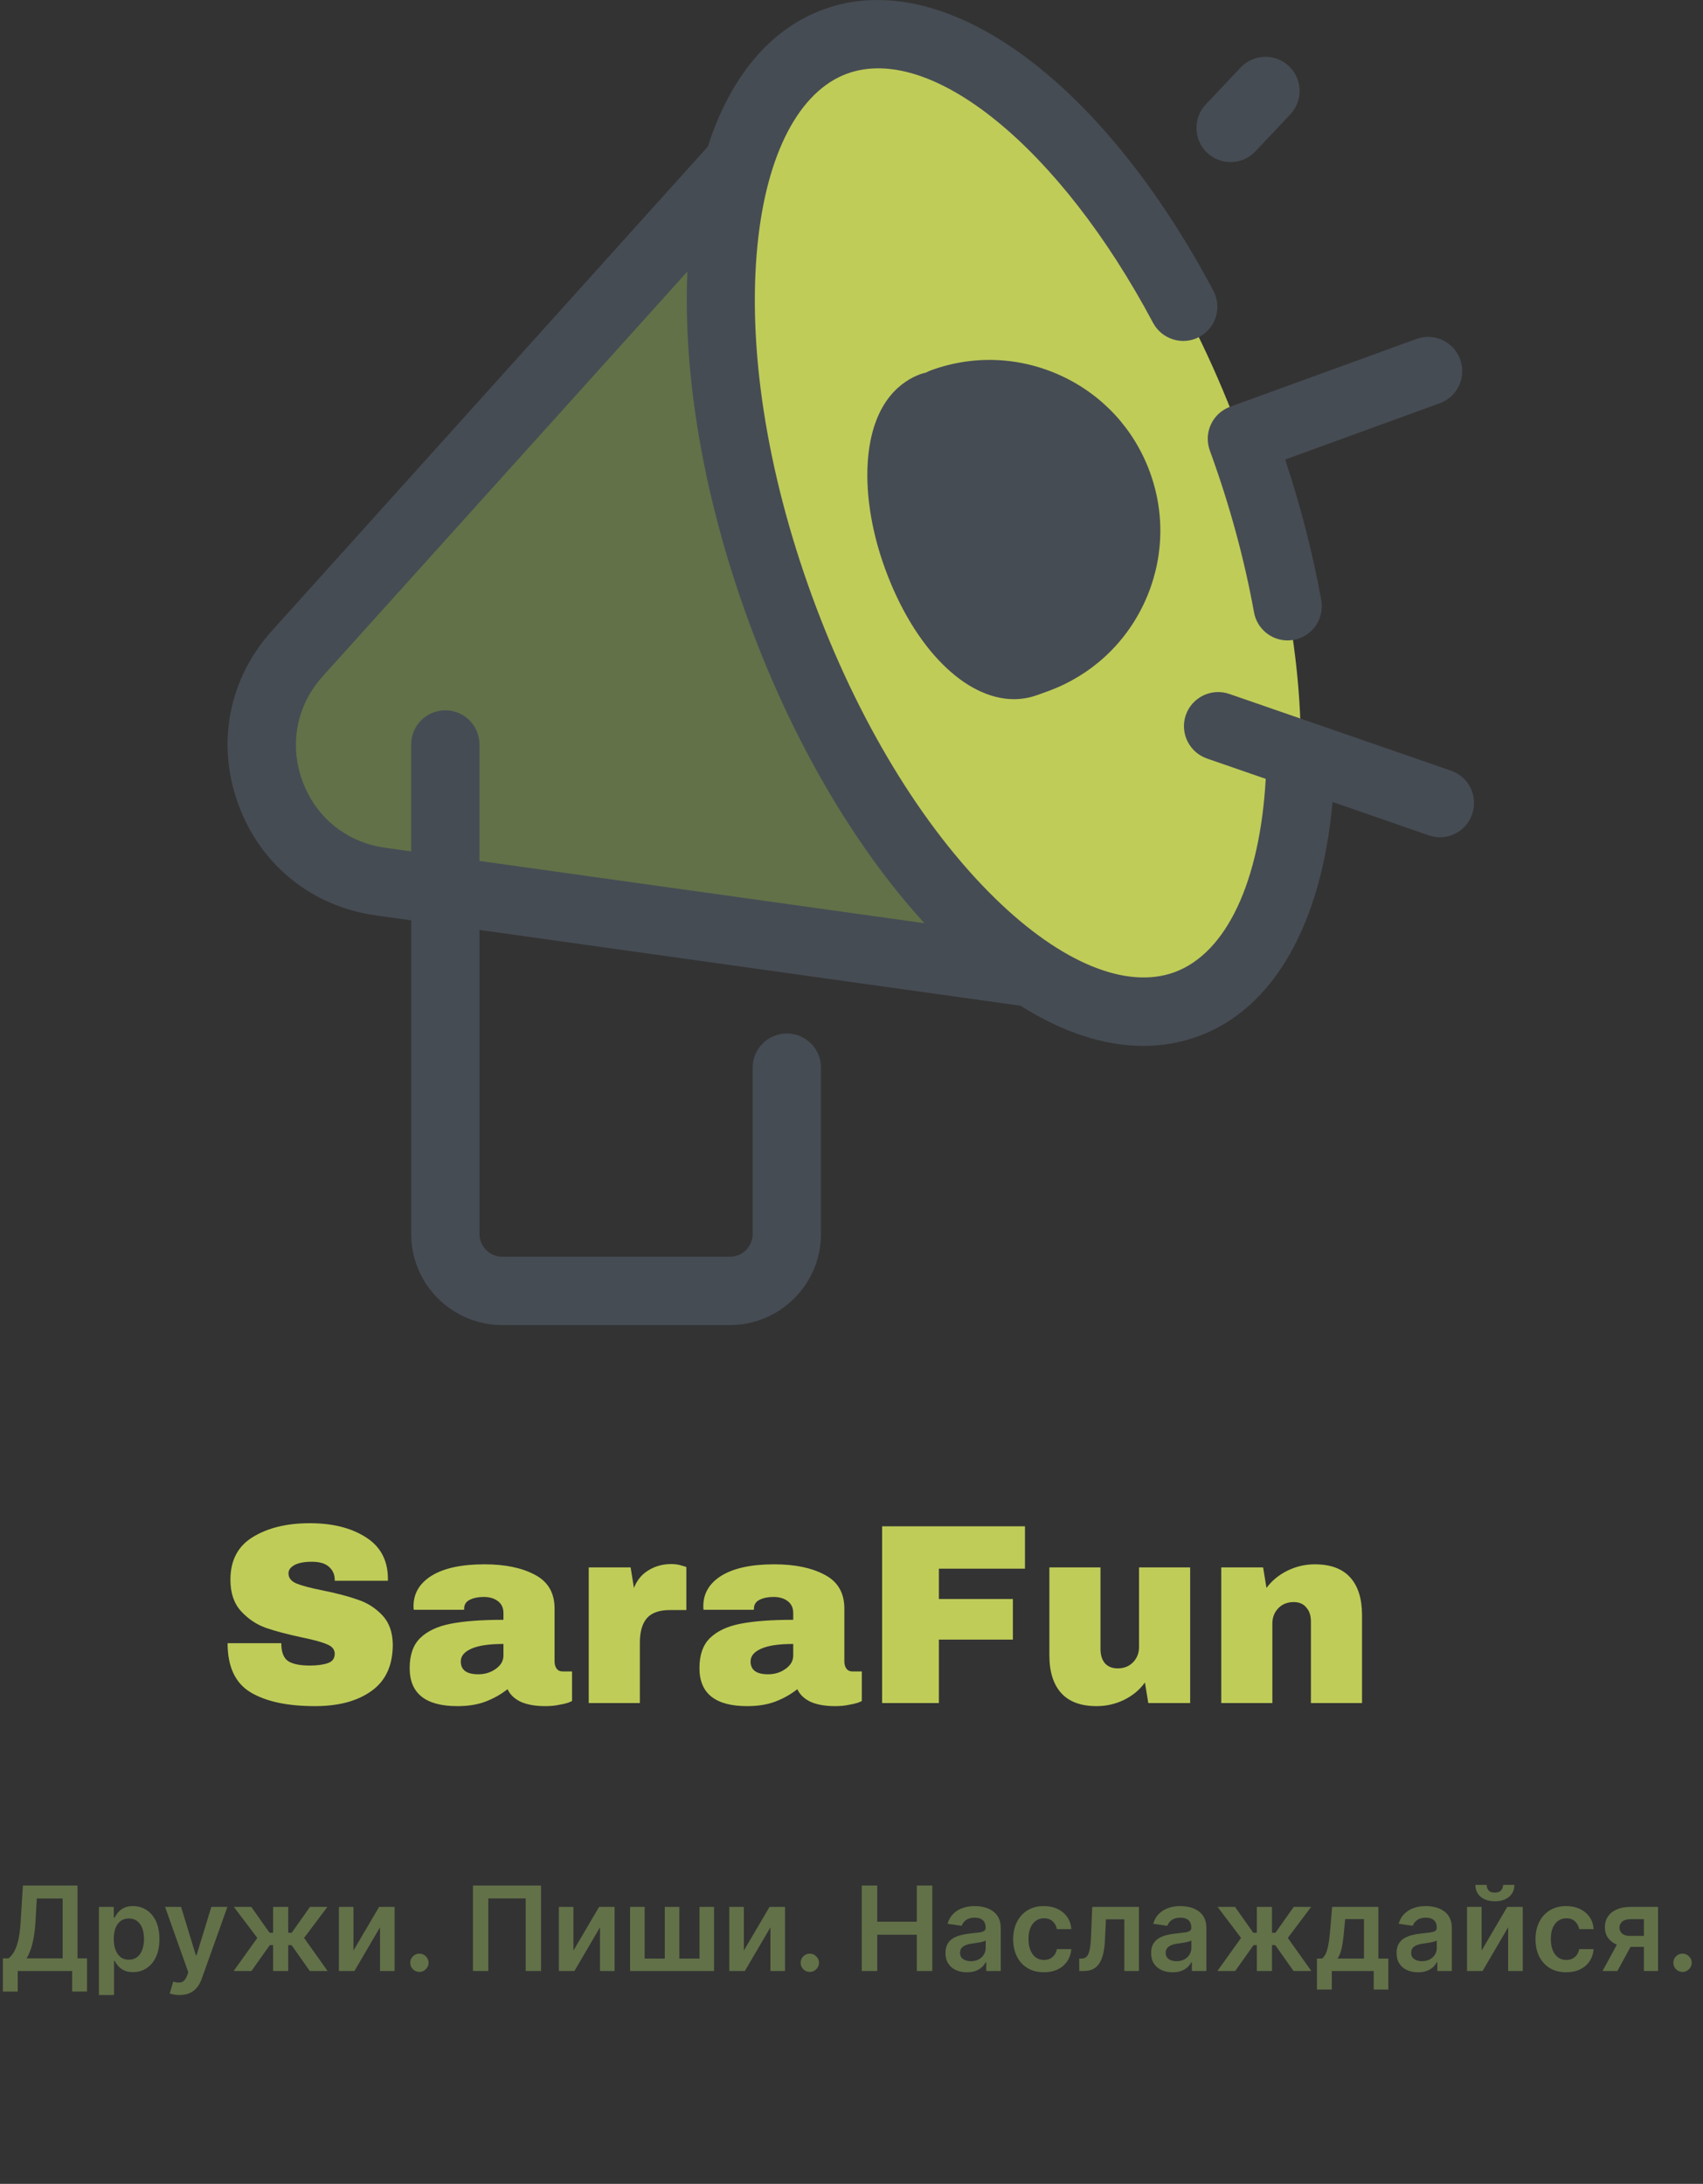 <svg width="464" height="595" viewBox="0 0 464 595" fill="none" xmlns="http://www.w3.org/2000/svg">
<rect x="0" y="0" width="464" height="595" fill="#333333" stroke="none"/>
<path d="M84.41 415C90.57 415 95.633 416.26 99.6 418.78C103.567 421.253 105.597 424.94 105.69 429.84V430.68H91.2V430.4C91.2 429 90.687 427.833 89.66 426.9C88.633 425.967 87.07 425.5 84.97 425.5C82.917 425.5 81.33 425.803 80.21 426.41C79.137 427.017 78.6 427.763 78.6 428.65C78.6 429.91 79.347 430.843 80.84 431.45C82.333 432.057 84.737 432.687 88.05 433.34C91.923 434.133 95.097 434.973 97.57 435.86C100.09 436.7 102.283 438.1 104.15 440.06C106.017 442.02 106.973 444.68 107.02 448.04C107.02 453.733 105.083 457.957 101.21 460.71C97.383 463.463 92.25 464.84 85.81 464.84C78.297 464.84 72.44 463.58 68.24 461.06C64.087 458.54 62.01 454.083 62.01 447.69H76.64C76.64 450.117 77.27 451.75 78.53 452.59C79.79 453.383 81.75 453.78 84.41 453.78C86.37 453.78 87.98 453.57 89.24 453.15C90.547 452.73 91.2 451.867 91.2 450.56C91.2 449.393 90.477 448.53 89.03 447.97C87.63 447.363 85.32 446.733 82.1 446.08C78.18 445.24 74.937 444.377 72.37 443.49C69.803 442.557 67.563 441.04 65.65 438.94C63.737 436.84 62.78 433.993 62.78 430.4C62.78 425.127 64.81 421.253 68.87 418.78C72.977 416.26 78.157 415 84.41 415ZM131.988 426.2C137.634 426.2 142.231 427.157 145.778 429.07C149.324 430.937 151.098 433.993 151.098 438.24V452.66C151.098 453.453 151.284 454.107 151.658 454.62C152.031 455.133 152.591 455.39 153.338 455.39H155.858V463.44C155.718 463.533 155.344 463.697 154.738 463.93C154.178 464.117 153.361 464.303 152.288 464.49C151.214 464.723 149.978 464.84 148.578 464.84C145.871 464.84 143.631 464.443 141.858 463.65C140.131 462.81 138.941 461.667 138.288 460.22C136.514 461.62 134.531 462.74 132.338 463.58C130.144 464.42 127.578 464.84 124.638 464.84C115.958 464.84 111.618 461.387 111.618 454.48C111.618 450.887 112.574 448.157 114.488 446.29C116.448 444.377 119.248 443.07 122.888 442.37C126.528 441.67 131.288 441.32 137.168 441.32V439.5C137.168 438.053 136.654 436.957 135.628 436.21C134.648 435.463 133.364 435.09 131.778 435.09C130.331 435.09 129.071 435.347 127.998 435.86C126.971 436.373 126.458 437.19 126.458 438.31V438.59H112.738C112.691 438.357 112.668 438.03 112.668 437.61C112.668 434.11 114.324 431.333 117.638 429.28C120.998 427.227 125.781 426.2 131.988 426.2ZM137.168 447.9C133.201 447.9 130.261 448.343 128.348 449.23C126.481 450.07 125.548 451.213 125.548 452.66C125.548 454.993 127.134 456.16 130.308 456.16C132.128 456.16 133.714 455.67 135.068 454.69C136.468 453.71 137.168 452.497 137.168 451.05V447.9ZM182.877 426.13C183.95 426.13 184.907 426.27 185.747 426.55C186.587 426.783 187.007 426.923 187.007 426.97V438.66H182.527C179.634 438.66 177.534 439.407 176.227 440.9C174.967 442.393 174.337 444.61 174.337 447.55V464H160.407V427.04H171.817L172.727 432.64C173.567 430.493 174.897 428.883 176.717 427.81C178.537 426.69 180.59 426.13 182.877 426.13ZM210.943 426.2C216.589 426.2 221.186 427.157 224.733 429.07C228.279 430.937 230.053 433.993 230.053 438.24V452.66C230.053 453.453 230.239 454.107 230.613 454.62C230.986 455.133 231.546 455.39 232.293 455.39H234.813V463.44C234.673 463.533 234.299 463.697 233.693 463.93C233.133 464.117 232.316 464.303 231.243 464.49C230.169 464.723 228.933 464.84 227.533 464.84C224.826 464.84 222.586 464.443 220.813 463.65C219.086 462.81 217.896 461.667 217.243 460.22C215.469 461.62 213.486 462.74 211.293 463.58C209.099 464.42 206.533 464.84 203.593 464.84C194.913 464.84 190.573 461.387 190.573 454.48C190.573 450.887 191.529 448.157 193.443 446.29C195.403 444.377 198.203 443.07 201.843 442.37C205.483 441.67 210.243 441.32 216.123 441.32V439.5C216.123 438.053 215.609 436.957 214.583 436.21C213.603 435.463 212.319 435.09 210.733 435.09C209.286 435.09 208.026 435.347 206.953 435.86C205.926 436.373 205.413 437.19 205.413 438.31V438.59H191.693C191.646 438.357 191.623 438.03 191.623 437.61C191.623 434.11 193.279 431.333 196.593 429.28C199.953 427.227 204.736 426.2 210.943 426.2ZM216.123 447.9C212.156 447.9 209.216 448.343 207.303 449.23C205.436 450.07 204.503 451.213 204.503 452.66C204.503 454.993 206.089 456.16 209.263 456.16C211.083 456.16 212.669 455.67 214.023 454.69C215.423 453.71 216.123 452.497 216.123 451.05V447.9ZM240.342 415.84H279.262V427.39H255.812V435.65H275.972V446.71H255.812V464H240.342V415.84ZM312.862 464L311.952 458.4C310.505 460.407 308.592 461.993 306.212 463.16C303.878 464.28 301.405 464.84 298.792 464.84C294.498 464.84 291.278 463.65 289.132 461.27C286.985 458.89 285.912 455.46 285.912 450.98V427.04H299.842V449.3C299.842 450.887 300.238 452.17 301.032 453.15C301.872 454.083 303.038 454.55 304.532 454.55C306.258 454.55 307.658 453.99 308.732 452.87C309.805 451.75 310.342 450.373 310.342 448.74V427.04H324.272V464H312.862ZM358.221 426.2C362.514 426.2 365.734 427.39 367.881 429.77C370.028 432.15 371.101 435.58 371.101 440.06V464H357.171V441.74C357.171 440.153 356.751 438.893 355.911 437.96C355.118 436.98 353.974 436.49 352.481 436.49C350.754 436.49 349.354 437.05 348.281 438.17C347.208 439.29 346.671 440.667 346.671 442.3V464H332.741V427.04H344.151L345.061 432.64C346.508 430.68 348.398 429.117 350.731 427.95C353.111 426.783 355.608 426.2 358.221 426.2Z" fill="#BFCC58"/>
<path d="M0.784 542.614V533.557H2.341C2.864 533.14 3.352 532.553 3.807 531.795C4.261 531.038 4.648 530 4.966 528.682C5.284 527.364 5.504 525.659 5.625 523.568L6.239 513.727H21.114V533.557H23.704V542.591H19.659V537H4.83V542.614H0.784ZM7.25 533.557H17.068V517.261H10.034L9.67 523.568C9.572 525.152 9.413 526.568 9.193 527.818C8.973 529.068 8.697 530.17 8.364 531.125C8.03 532.072 7.659 532.883 7.25 533.557ZM26.957 543.545V519.545H31.003V522.432H31.241C31.454 522.008 31.753 521.557 32.139 521.08C32.526 520.595 33.048 520.182 33.707 519.841C34.367 519.492 35.207 519.318 36.23 519.318C37.579 519.318 38.794 519.663 39.878 520.352C40.969 521.034 41.832 522.045 42.469 523.386C43.113 524.72 43.435 526.356 43.435 528.295C43.435 530.212 43.12 531.841 42.492 533.182C41.863 534.523 41.007 535.545 39.923 536.25C38.84 536.955 37.613 537.307 36.242 537.307C35.242 537.307 34.412 537.14 33.753 536.807C33.094 536.473 32.563 536.072 32.162 535.602C31.768 535.125 31.461 534.674 31.241 534.25H31.071V543.545H26.957ZM30.991 528.273C30.991 529.402 31.151 530.39 31.469 531.239C31.794 532.087 32.26 532.75 32.867 533.227C33.48 533.697 34.222 533.932 35.094 533.932C36.003 533.932 36.764 533.689 37.378 533.205C37.992 532.712 38.454 532.042 38.764 531.193C39.082 530.337 39.242 529.364 39.242 528.273C39.242 527.189 39.086 526.227 38.776 525.386C38.465 524.545 38.003 523.886 37.389 523.409C36.776 522.932 36.01 522.693 35.094 522.693C34.215 522.693 33.469 522.924 32.855 523.386C32.242 523.848 31.776 524.496 31.457 525.33C31.147 526.163 30.991 527.144 30.991 528.273ZM48.92 543.545C48.36 543.545 47.841 543.5 47.364 543.409C46.894 543.326 46.519 543.227 46.239 543.114L47.193 539.909C47.792 540.083 48.326 540.167 48.795 540.159C49.265 540.152 49.678 540.004 50.034 539.716C50.398 539.436 50.705 538.966 50.955 538.307L51.307 537.364L44.977 519.545H49.341L53.364 532.727H53.545L57.58 519.545H61.955L54.966 539.114C54.64 540.038 54.208 540.83 53.67 541.489C53.133 542.155 52.474 542.663 51.693 543.011C50.92 543.367 49.996 543.545 48.92 543.545ZM63.665 537L70.108 527.989L63.722 519.545H68.472L73.438 526.58H74.415V519.545H78.528V526.58H79.483L84.449 519.545H89.199L82.847 527.989L89.256 537H84.403L79.438 529.955H78.528V537H74.415V529.955H73.506L68.517 537H63.665ZM96.298 531.432L103.287 519.545H107.514V537H103.537V525.102L96.571 537H92.332V519.545H96.298V531.432ZM114.273 537.25C113.583 537.25 112.992 537.008 112.5 536.523C112.008 536.038 111.765 535.447 111.773 534.75C111.765 534.068 112.008 533.485 112.5 533C112.992 532.515 113.583 532.273 114.273 532.273C114.939 532.273 115.519 532.515 116.011 533C116.511 533.485 116.765 534.068 116.773 534.75C116.765 535.212 116.644 535.633 116.409 536.011C116.182 536.39 115.879 536.693 115.5 536.92C115.129 537.14 114.72 537.25 114.273 537.25ZM147.409 513.727V537H143.227V517.227H133.045V537H128.864V513.727H147.409ZM156.236 531.432L163.224 519.545H167.452V537H163.474V525.102L156.509 537H152.27V519.545H156.236V531.432ZM171.676 519.545H175.642V533.614H181.131V519.545H185.097V533.614H190.585V519.545H194.551V537H171.676V519.545ZM202.673 531.432L209.662 519.545H213.889V537H209.912V525.102L202.946 537H198.707V519.545H202.673V531.432ZM220.648 537.25C219.958 537.25 219.367 537.008 218.875 536.523C218.383 536.038 218.14 535.447 218.148 534.75C218.14 534.068 218.383 533.485 218.875 533C219.367 532.515 219.958 532.273 220.648 532.273C221.314 532.273 221.894 532.515 222.386 533C222.886 533.485 223.14 534.068 223.148 534.75C223.14 535.212 223.019 535.633 222.784 536.011C222.557 536.39 222.254 536.693 221.875 536.92C221.504 537.14 221.095 537.25 220.648 537.25ZM234.795 537V513.727H239.011V523.58H249.795V513.727H254.023V537H249.795V527.114H239.011V537H234.795ZM263.449 537.352C262.343 537.352 261.347 537.155 260.46 536.761C259.581 536.36 258.884 535.769 258.369 534.989C257.862 534.208 257.608 533.246 257.608 532.102C257.608 531.117 257.79 530.303 258.153 529.659C258.517 529.015 259.013 528.5 259.642 528.114C260.271 527.727 260.979 527.436 261.767 527.239C262.563 527.034 263.384 526.886 264.233 526.795C265.256 526.689 266.085 526.595 266.722 526.511C267.358 526.42 267.82 526.284 268.108 526.102C268.403 525.913 268.551 525.621 268.551 525.227V525.159C268.551 524.303 268.297 523.64 267.79 523.17C267.282 522.701 266.551 522.466 265.597 522.466C264.589 522.466 263.79 522.686 263.199 523.125C262.616 523.564 262.222 524.083 262.017 524.682L258.176 524.136C258.479 523.076 258.979 522.189 259.676 521.477C260.373 520.758 261.225 520.22 262.233 519.864C263.241 519.5 264.354 519.318 265.574 519.318C266.415 519.318 267.252 519.417 268.085 519.614C268.919 519.811 269.68 520.136 270.369 520.591C271.059 521.038 271.612 521.648 272.028 522.42C272.453 523.193 272.665 524.159 272.665 525.318V537H268.71V534.602H268.574C268.324 535.087 267.972 535.542 267.517 535.966C267.07 536.383 266.506 536.72 265.824 536.977C265.15 537.227 264.358 537.352 263.449 537.352ZM264.517 534.33C265.343 534.33 266.059 534.167 266.665 533.841C267.271 533.508 267.737 533.068 268.062 532.523C268.396 531.977 268.562 531.383 268.562 530.739V528.682C268.434 528.788 268.214 528.886 267.903 528.977C267.6 529.068 267.259 529.148 266.881 529.216C266.502 529.284 266.127 529.345 265.756 529.398C265.384 529.451 265.063 529.496 264.79 529.534C264.176 529.617 263.627 529.754 263.142 529.943C262.657 530.133 262.275 530.398 261.994 530.739C261.714 531.072 261.574 531.504 261.574 532.034C261.574 532.792 261.85 533.364 262.403 533.75C262.956 534.136 263.661 534.33 264.517 534.33ZM284.415 537.341C282.672 537.341 281.176 536.958 279.926 536.193C278.684 535.428 277.725 534.371 277.051 533.023C276.384 531.667 276.051 530.106 276.051 528.341C276.051 526.568 276.392 525.004 277.074 523.648C277.756 522.284 278.718 521.223 279.96 520.466C281.21 519.701 282.688 519.318 284.392 519.318C285.809 519.318 287.063 519.58 288.153 520.102C289.252 520.617 290.127 521.348 290.778 522.295C291.43 523.235 291.801 524.333 291.892 525.591H287.96C287.801 524.75 287.422 524.049 286.824 523.489C286.233 522.92 285.441 522.636 284.449 522.636C283.608 522.636 282.869 522.864 282.233 523.318C281.597 523.765 281.1 524.409 280.744 525.25C280.396 526.091 280.222 527.098 280.222 528.273C280.222 529.462 280.396 530.485 280.744 531.341C281.093 532.189 281.581 532.845 282.21 533.307C282.847 533.761 283.593 533.989 284.449 533.989C285.055 533.989 285.597 533.875 286.074 533.648C286.559 533.413 286.964 533.076 287.29 532.636C287.616 532.197 287.839 531.663 287.96 531.034H291.892C291.794 532.269 291.43 533.364 290.801 534.318C290.172 535.265 289.316 536.008 288.233 536.545C287.15 537.076 285.877 537.341 284.415 537.341ZM294.065 537L294.043 533.614H294.645C295.099 533.614 295.482 533.511 295.793 533.307C296.103 533.102 296.361 532.761 296.565 532.284C296.77 531.799 296.929 531.148 297.043 530.33C297.156 529.511 297.236 528.492 297.281 527.273L297.588 519.545H310.315V537H306.338V522.92H301.327L301.054 528.545C300.986 530 300.823 531.261 300.565 532.33C300.315 533.39 299.959 534.265 299.497 534.955C299.043 535.644 298.471 536.159 297.781 536.5C297.092 536.833 296.277 537 295.338 537H294.065ZM319.48 537.352C318.374 537.352 317.378 537.155 316.491 536.761C315.613 536.36 314.916 535.769 314.401 534.989C313.893 534.208 313.639 533.246 313.639 532.102C313.639 531.117 313.821 530.303 314.185 529.659C314.548 529.015 315.045 528.5 315.673 528.114C316.302 527.727 317.01 527.436 317.798 527.239C318.594 527.034 319.416 526.886 320.264 526.795C321.287 526.689 322.116 526.595 322.753 526.511C323.389 526.42 323.851 526.284 324.139 526.102C324.435 525.913 324.582 525.621 324.582 525.227V525.159C324.582 524.303 324.329 523.64 323.821 523.17C323.313 522.701 322.582 522.466 321.628 522.466C320.62 522.466 319.821 522.686 319.23 523.125C318.647 523.564 318.253 524.083 318.048 524.682L314.207 524.136C314.51 523.076 315.01 522.189 315.707 521.477C316.404 520.758 317.257 520.22 318.264 519.864C319.272 519.5 320.385 519.318 321.605 519.318C322.446 519.318 323.283 519.417 324.116 519.614C324.95 519.811 325.711 520.136 326.401 520.591C327.09 521.038 327.643 521.648 328.06 522.42C328.484 523.193 328.696 524.159 328.696 525.318V537H324.741V534.602H324.605C324.355 535.087 324.003 535.542 323.548 535.966C323.101 536.383 322.537 536.72 321.855 536.977C321.181 537.227 320.389 537.352 319.48 537.352ZM320.548 534.33C321.374 534.33 322.09 534.167 322.696 533.841C323.302 533.508 323.768 533.068 324.094 532.523C324.427 531.977 324.594 531.383 324.594 530.739V528.682C324.465 528.788 324.245 528.886 323.935 528.977C323.632 529.068 323.291 529.148 322.912 529.216C322.533 529.284 322.158 529.345 321.787 529.398C321.416 529.451 321.094 529.496 320.821 529.534C320.207 529.617 319.658 529.754 319.173 529.943C318.688 530.133 318.306 530.398 318.026 530.739C317.745 531.072 317.605 531.504 317.605 532.034C317.605 532.792 317.882 533.364 318.435 533.75C318.988 534.136 319.692 534.33 320.548 534.33ZM331.696 537L338.139 527.989L331.753 519.545H336.503L341.469 526.58H342.446V519.545H346.56V526.58H347.514L352.48 519.545H357.23L350.878 527.989L357.287 537H352.435L347.469 529.955H346.56V537H342.446V529.955H341.537L336.548 537H331.696ZM358.818 542.068V533.614H360.205C360.576 533.326 360.886 532.936 361.136 532.443C361.386 531.943 361.591 531.356 361.75 530.682C361.917 530 362.053 529.239 362.159 528.398C362.265 527.549 362.36 526.636 362.443 525.659L362.943 519.545H375.557V533.614H378.261V542.068H374.284V537H362.864V542.068H358.818ZM364.432 533.614H371.625V522.864H366.511L366.239 525.659C366.087 527.508 365.886 529.091 365.636 530.409C365.386 531.727 364.985 532.795 364.432 533.614ZM386.355 537.352C385.249 537.352 384.253 537.155 383.366 536.761C382.488 536.36 381.791 535.769 381.276 534.989C380.768 534.208 380.514 533.246 380.514 532.102C380.514 531.117 380.696 530.303 381.06 529.659C381.423 529.015 381.92 528.5 382.548 528.114C383.177 527.727 383.885 527.436 384.673 527.239C385.469 527.034 386.291 526.886 387.139 526.795C388.162 526.689 388.991 526.595 389.628 526.511C390.264 526.42 390.726 526.284 391.014 526.102C391.31 525.913 391.457 525.621 391.457 525.227V525.159C391.457 524.303 391.204 523.64 390.696 523.17C390.188 522.701 389.457 522.466 388.503 522.466C387.495 522.466 386.696 522.686 386.105 523.125C385.522 523.564 385.128 524.083 384.923 524.682L381.082 524.136C381.385 523.076 381.885 522.189 382.582 521.477C383.279 520.758 384.132 520.22 385.139 519.864C386.147 519.5 387.26 519.318 388.48 519.318C389.321 519.318 390.158 519.417 390.991 519.614C391.825 519.811 392.586 520.136 393.276 520.591C393.965 521.038 394.518 521.648 394.935 522.42C395.359 523.193 395.571 524.159 395.571 525.318V537H391.616V534.602H391.48C391.23 535.087 390.878 535.542 390.423 535.966C389.976 536.383 389.412 536.72 388.73 536.977C388.056 537.227 387.264 537.352 386.355 537.352ZM387.423 534.33C388.249 534.33 388.965 534.167 389.571 533.841C390.177 533.508 390.643 533.068 390.969 532.523C391.302 531.977 391.469 531.383 391.469 530.739V528.682C391.34 528.788 391.12 528.886 390.81 528.977C390.507 529.068 390.166 529.148 389.787 529.216C389.408 529.284 389.033 529.345 388.662 529.398C388.291 529.451 387.969 529.496 387.696 529.534C387.082 529.617 386.533 529.754 386.048 529.943C385.563 530.133 385.181 530.398 384.901 530.739C384.62 531.072 384.48 531.504 384.48 532.034C384.48 532.792 384.757 533.364 385.31 533.75C385.863 534.136 386.567 534.33 387.423 534.33ZM403.673 531.432L410.662 519.545H414.889V537H410.912V525.102L403.946 537H399.707V519.545H403.673V531.432ZM409.537 513.545H412.616C412.616 514.871 412.135 515.947 411.173 516.773C410.219 517.591 408.923 518 407.287 518C405.666 518 404.374 517.591 403.412 516.773C402.457 515.947 401.984 514.871 401.991 513.545H405.048C405.048 514.091 405.215 514.58 405.548 515.011C405.889 515.436 406.469 515.648 407.287 515.648C408.09 515.648 408.662 515.436 409.003 515.011C409.351 514.587 409.529 514.098 409.537 513.545ZM426.727 537.341C424.985 537.341 423.489 536.958 422.239 536.193C420.996 535.428 420.038 534.371 419.364 533.023C418.697 531.667 418.364 530.106 418.364 528.341C418.364 526.568 418.705 525.004 419.386 523.648C420.068 522.284 421.03 521.223 422.273 520.466C423.523 519.701 425 519.318 426.705 519.318C428.121 519.318 429.375 519.58 430.466 520.102C431.564 520.617 432.439 521.348 433.091 522.295C433.742 523.235 434.114 524.333 434.205 525.591H430.273C430.114 524.75 429.735 524.049 429.136 523.489C428.545 522.92 427.754 522.636 426.761 522.636C425.92 522.636 425.182 522.864 424.545 523.318C423.909 523.765 423.413 524.409 423.057 525.25C422.708 526.091 422.534 527.098 422.534 528.273C422.534 529.462 422.708 530.485 423.057 531.341C423.405 532.189 423.894 532.845 424.523 533.307C425.159 533.761 425.905 533.989 426.761 533.989C427.367 533.989 427.909 533.875 428.386 533.648C428.871 533.413 429.277 533.076 429.602 532.636C429.928 532.197 430.152 531.663 430.273 531.034H434.205C434.106 532.269 433.742 533.364 433.114 534.318C432.485 535.265 431.629 536.008 430.545 536.545C429.462 537.076 428.189 537.341 426.727 537.341ZM447.901 537V522.886H444.173C443.226 522.886 442.499 523.106 441.991 523.545C441.484 523.985 441.234 524.53 441.241 525.182C441.234 525.833 441.473 526.371 441.957 526.795C442.442 527.22 443.135 527.432 444.037 527.432H449.196V530.432H444.037C442.643 530.432 441.438 530.212 440.423 529.773C439.408 529.333 438.628 528.712 438.082 527.909C437.537 527.106 437.264 526.167 437.264 525.091C437.264 523.97 437.541 522.996 438.094 522.17C438.654 521.337 439.45 520.693 440.48 520.239C441.518 519.777 442.749 519.545 444.173 519.545H451.753V537H447.901ZM436.628 537L441.503 528.045H445.56L440.673 537H436.628ZM458.429 537.25C457.74 537.25 457.149 537.008 456.656 536.523C456.164 536.038 455.921 535.447 455.929 534.75C455.921 534.068 456.164 533.485 456.656 533C457.149 532.515 457.74 532.273 458.429 532.273C459.096 532.273 459.675 532.515 460.168 533C460.668 533.485 460.921 534.068 460.929 534.75C460.921 535.212 460.8 535.633 460.565 536.011C460.338 536.39 460.035 536.693 459.656 536.92C459.285 537.14 458.876 537.25 458.429 537.25Z" fill="#627148"/>
<path d="M81.012 178.084L226.382 16.741L318.685 270.293L103.654 240.146C73.91 235.99 60.945 200.353 81.012 178.084Z" fill="#627148"/>
<path d="M323.154 273.642C357.922 260.988 364.737 192.01 338.375 119.576C312.012 47.141 262.456 -1.32 227.687 11.334C192.919 23.987 186.104 92.965 212.467 165.4C238.829 237.834 288.385 286.296 323.154 273.642Z" fill="#BFCC58"/>
<path d="M256.871 109.601C276.193 102.561 297.532 112.517 304.573 131.839C311.613 151.162 301.657 172.501 282.335 179.542L279.419 180.596C270.145 183.977 256.933 171.043 249.892 151.721C242.852 132.398 244.682 114.005 253.955 110.625" fill="#464C54"/>
<path d="M335.278 44.158C332.983 44.158 330.688 43.321 328.889 41.615C325.167 38.079 325.012 32.186 328.517 28.464L338.039 18.384C341.574 14.662 347.467 14.507 351.189 18.012C354.911 21.548 355.066 27.441 351.561 31.163L342.04 41.243C340.21 43.197 337.76 44.158 335.278 44.158Z" fill="#464C54"/>
<path d="M350.817 165.181C348.15 150.48 344.025 135.096 338.38 119.557Z" fill="white"/>
<path d="M397.837 97.908C396.069 93.07 390.734 90.589 385.896 92.357C385.896 92.357 335.371 110.749 335.185 110.811C330.347 112.579 327.866 117.913 329.633 122.752C334.999 137.453 339.031 152.279 341.668 166.825C342.474 171.322 346.382 174.486 350.817 174.486C351.375 174.486 351.934 174.424 352.492 174.331C357.547 173.431 360.897 168.593 359.998 163.537C357.703 150.852 354.384 138.012 350.166 125.202L392.316 109.849C397.123 108.082 399.605 102.747 397.837 97.908Z" fill="#464C54"/>
<path d="M276.256 190.49C263.074 190.49 249.086 176.719 241.146 154.946C237.269 144.308 235.656 133.452 236.556 124.334C238.075 108.795 246.108 103.646 250.761 101.94C251.257 101.754 251.753 101.63 252.249 101.537C252.684 101.289 253.18 101.072 253.676 100.886C265.338 96.637 277.992 97.195 289.251 102.437C300.51 107.678 309.07 117.014 313.319 128.676C317.568 140.338 317.01 152.992 311.768 164.251C306.527 175.509 297.191 184.07 285.529 188.319L282.614 189.373C280.536 190.118 278.396 190.49 276.256 190.49ZM258.546 118.782C258.111 119.03 257.615 119.247 257.119 119.433C255.01 120.922 252.839 132.739 258.608 148.588C264.377 164.437 273.743 172.129 276.318 171.85L279.14 170.826C286.149 168.283 291.732 163.134 294.896 156.404C298.06 149.642 298.37 142.075 295.826 135.065C293.283 128.056 288.135 122.473 281.404 119.309C274.643 116.146 267.075 115.835 260.065 118.379C259.569 118.534 259.042 118.689 258.546 118.782Z" fill="#464C54"/>
<path d="M395.356 209.968L334.937 189.063C330.068 187.388 324.795 189.963 323.089 194.801C321.414 199.671 323.989 204.943 328.827 206.649L344.862 212.201C343.28 240.208 334.162 259.717 319.957 264.897C306.868 269.642 289.096 262.322 271.138 244.767C251.195 225.29 233.454 195.949 221.172 162.204C208.89 128.459 203.617 94.59 206.377 66.862C208.828 41.894 217.76 24.836 230.818 20.059C253.769 11.716 288.817 40.281 314.157 87.952C316.576 92.481 322.221 94.218 326.749 91.798C331.277 89.379 333.014 83.765 330.595 79.206C299.889 21.424 257.243 -9.375 224.459 2.535C209.82 7.87 198.996 20.866 192.855 39.94L74.096 171.85C62.31 184.907 58.898 202.586 64.915 219.086C70.932 235.618 84.92 246.938 102.32 249.389L112.028 250.753V336.201C112.028 349.879 123.162 361.014 136.84 361.014H198.872C212.549 361.014 223.684 349.879 223.684 336.201V290.888C223.684 285.739 219.528 281.583 214.379 281.583C209.231 281.583 205.075 285.739 205.075 290.888V336.201C205.075 339.613 202.283 342.405 198.872 342.405H136.84C133.429 342.405 130.637 339.613 130.637 336.201V253.359L278.054 274.015C289.53 281.242 300.851 284.964 311.489 284.964C316.607 284.964 321.569 284.095 326.346 282.389C347.002 274.884 360.06 251.839 363.068 218.497L389.276 227.585C390.3 227.926 391.324 228.112 392.316 228.112C396.162 228.112 399.791 225.693 401.093 221.847C402.799 216.946 400.225 211.643 395.356 209.968ZM130.637 234.563V202.834C130.637 197.686 126.481 193.53 121.332 193.53C116.184 193.53 112.028 197.686 112.028 202.834V231.958L104.894 230.965C94.411 229.508 86.006 222.684 82.377 212.728C78.748 202.772 80.826 192.165 87.898 184.287L187.272 73.995C186.062 102.561 191.769 135.716 203.71 168.531C215.651 201.345 232.586 230.438 251.877 251.529L130.637 234.563Z" fill="#464C54"/>
</svg>

